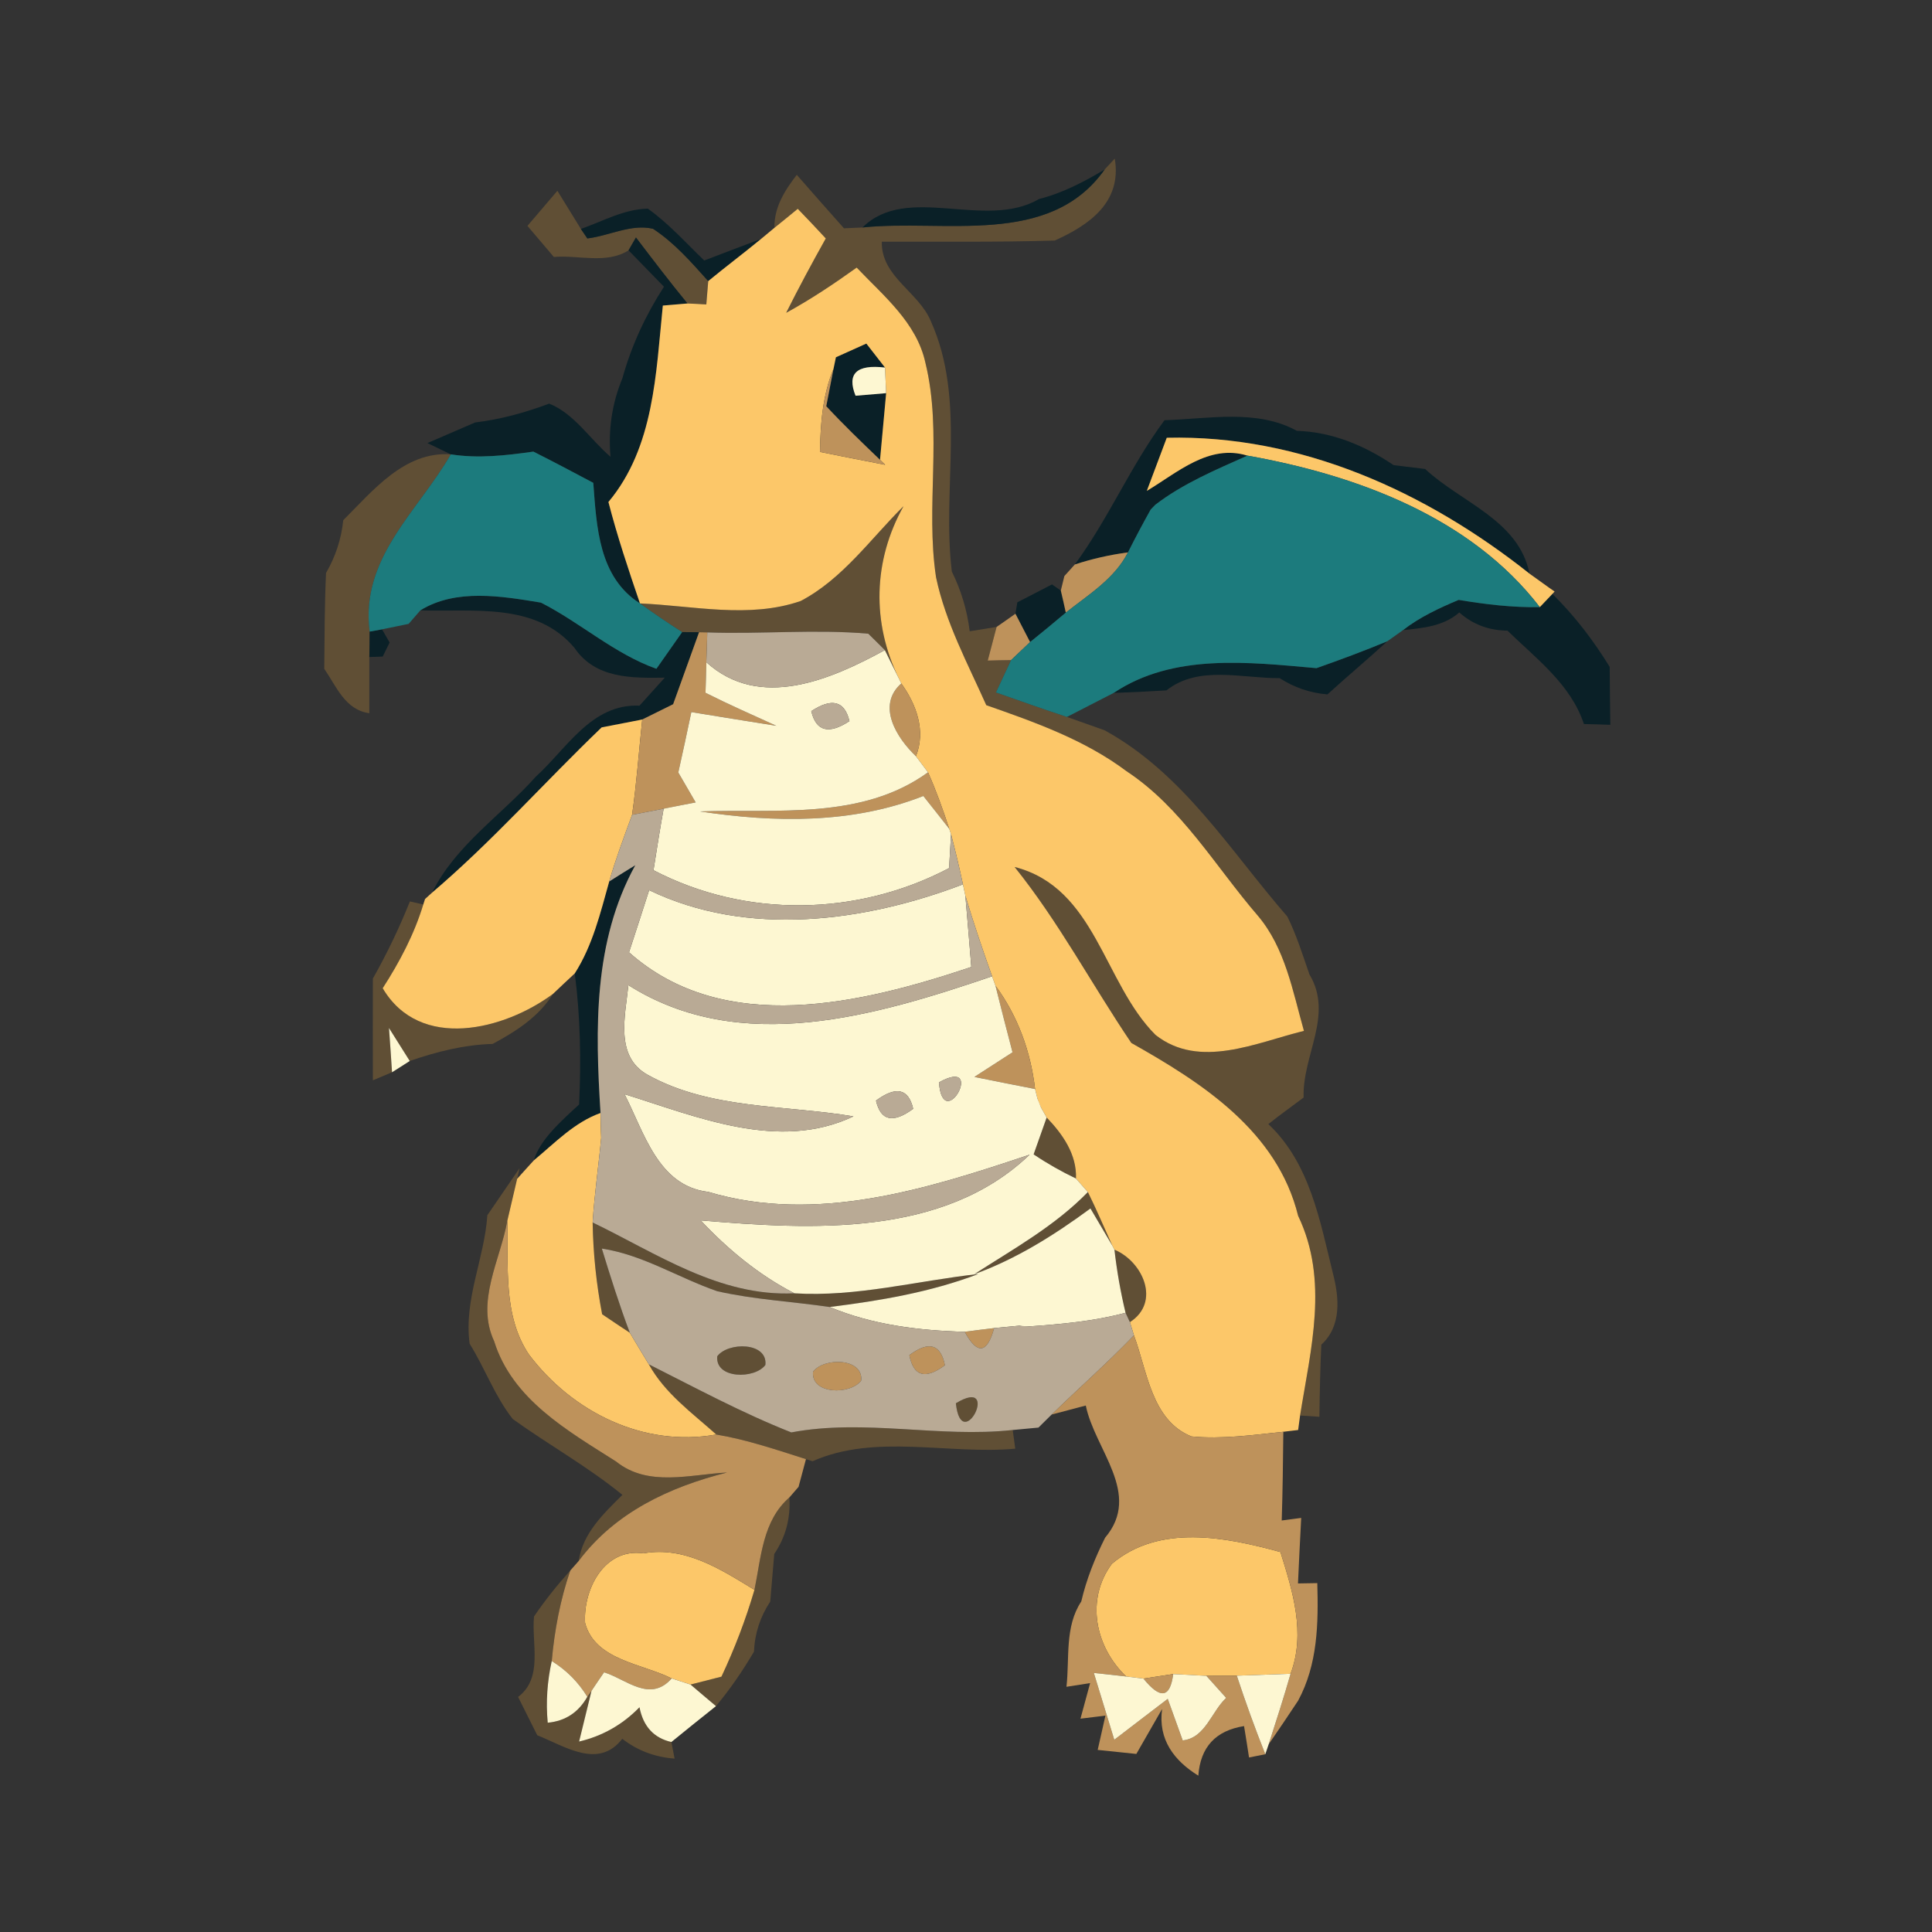 <?xml version="1.0" encoding="UTF-8" ?>
<!DOCTYPE svg PUBLIC "-//W3C//DTD SVG 1.1//EN" "http://www.w3.org/Graphics/SVG/1.1/DTD/svg11.dtd">
<svg width="120pt" height="120pt" viewBox="0 0 120 120" version="1.1" xmlns="http://www.w3.org/2000/svg">
<rect x="0" y="0" width="120" height="120" fill="#333333" stroke="none"/>
<g id="#604f35ff">
<path fill="#604f35" opacity="1.00" d=" M 48.10 14.15 C 48.08 12.87 48.74 11.83 49.49 10.86 C 50.46 11.97 51.44 13.08 52.42 14.18 C 52.71 14.17 53.29 14.14 53.57 14.13 C 58.61 13.59 65.18 15.39 68.61 10.53 L 69.24 9.85 C 69.70 12.57 67.63 13.99 65.51 14.94 C 61.93 15.05 58.35 15.00 54.77 15.01 C 54.72 17.19 57.07 18.13 57.82 19.96 C 60.02 24.86 58.49 30.33 59.12 35.50 C 59.70 36.67 60.07 37.91 60.23 39.21 C 60.65 39.14 61.48 39.01 61.90 38.94 C 61.76 39.46 61.49 40.51 61.35 41.03 C 61.71 41.02 62.44 41.00 62.80 41.00 C 62.56 41.50 62.10 42.51 61.86 43.01 C 63.33 43.52 64.79 44.05 66.27 44.53 C 66.85 44.74 68.03 45.15 68.61 45.36 C 73.52 48.06 76.40 52.84 79.96 56.93 C 80.53 58.08 80.91 59.31 81.33 60.52 C 82.85 63.05 80.88 65.54 80.97 68.17 C 80.24 68.72 79.49 69.25 78.78 69.82 C 81.36 72.25 81.98 75.81 82.79 79.09 C 83.18 80.59 83.34 82.36 82.07 83.52 C 82.00 85.01 81.97 86.50 81.95 88.00 L 80.75 87.92 C 81.41 83.79 82.55 79.52 80.63 75.52 C 79.33 70.25 74.67 67.26 70.27 64.78 C 67.82 61.16 65.77 57.27 63.02 53.85 C 68.06 55.14 68.53 61.04 71.77 64.28 C 74.51 66.44 78.04 64.75 80.99 64.03 C 80.29 61.56 79.83 58.89 78.13 56.88 C 75.49 53.82 73.41 50.17 69.97 47.90 C 67.37 45.95 64.29 44.86 61.26 43.80 C 60.10 41.20 58.73 38.66 58.14 35.86 C 57.47 31.45 58.55 26.91 57.48 22.54 C 56.94 20.04 54.88 18.38 53.21 16.62 C 51.80 17.63 50.35 18.60 48.83 19.43 C 49.61 17.87 50.44 16.33 51.29 14.81 C 50.72 14.19 50.14 13.58 49.55 12.97 C 49.19 13.27 48.46 13.86 48.10 14.15 M 76.38 66.47 C 76.64 66.73 76.64 66.73 76.38 66.47 Z" />
<path fill="#604f35" opacity="1.00" d=" M 32.76 14.03 C 33.38 13.31 34.00 12.58 34.62 11.85 C 34.98 12.44 35.71 13.62 36.08 14.22 L 36.48 14.81 C 37.84 14.65 39.20 13.89 40.56 14.21 C 41.89 15.08 42.94 16.29 43.99 17.46 C 43.96 17.82 43.90 18.55 43.87 18.91 C 43.58 18.89 42.99 18.86 42.70 18.85 C 41.60 17.51 40.55 16.13 39.50 14.75 L 39.04 15.55 C 37.66 16.42 35.93 15.83 34.40 15.96 C 33.99 15.48 33.17 14.51 32.76 14.03 Z" />
<path fill="#604f35" opacity="1.00" d=" M 21.32 32.31 C 23.16 30.48 25.12 28.02 28.00 28.22 C 25.95 31.78 22.37 34.65 22.96 39.23 C 22.96 39.63 22.95 40.42 22.94 40.81 C 22.94 41.68 22.94 43.43 22.94 44.30 C 21.43 44.09 20.90 42.64 20.14 41.54 C 20.16 39.56 20.16 37.57 20.25 35.59 C 20.84 34.57 21.20 33.48 21.32 32.31 Z" />
<path fill="#604f35" opacity="1.00" d=" M 49.73 37.33 C 52.34 35.96 54.07 33.47 56.12 31.44 C 54.23 34.81 54.13 38.69 55.84 42.16 C 55.62 41.71 55.18 40.83 54.96 40.38 C 54.71 40.13 54.19 39.61 53.93 39.36 C 50.61 39.07 47.26 39.40 43.93 39.28 L 43.42 39.27 L 42.37 39.26 C 41.48 38.69 40.61 38.10 39.75 37.48 C 43.06 37.62 46.52 38.44 49.73 37.33 Z" />
<path fill="#604f35" opacity="1.00" d=" M 40.21 34.31 C 40.74 34.78 40.74 34.78 40.21 34.31 Z" />
<path fill="#604f35" opacity="1.00" d=" M 44.23 34.36 C 44.78 34.79 44.78 34.79 44.23 34.36 Z" />
<path fill="#604f35" opacity="1.00" d=" M 25.46 55.99 L 26.29 56.18 C 25.73 58.03 24.82 59.75 23.77 61.38 C 26.08 65.30 31.32 63.98 34.35 61.73 C 33.46 63.16 32.05 64.06 30.60 64.84 C 28.83 64.89 27.12 65.32 25.45 65.90 C 25.13 65.39 24.48 64.36 24.16 63.85 C 24.21 64.54 24.31 65.91 24.35 66.60 L 23.16 67.10 C 23.16 64.99 23.15 62.89 23.16 60.78 C 24.03 59.24 24.80 57.64 25.46 55.99 Z" />
<path fill="#604f35" opacity="1.00" d=" M 37.32 70.14 C 37.33 70.28 37.34 70.54 37.34 70.67 L 37.32 70.14 Z" />
<path fill="#604f35" opacity="1.00" d=" M 65.01 69.41 C 66.00 70.44 66.89 71.70 66.83 73.20 C 65.91 72.76 65.03 72.26 64.20 71.70 C 64.40 71.13 64.81 69.99 65.01 69.41 Z" />
<path fill="#604f35" opacity="1.00" d=" M 32.27 72.56 L 32.12 73.22 C 31.97 73.87 31.66 75.18 31.51 75.83 C 31.07 78.28 29.54 80.84 30.69 83.30 C 31.82 86.93 35.27 88.87 38.27 90.78 C 40.26 92.38 42.86 91.58 45.16 91.46 C 41.58 92.36 38.20 93.94 35.94 96.96 C 36.20 95.23 37.48 94.02 38.66 92.85 C 36.52 91.10 34.09 89.75 31.85 88.14 C 30.73 86.72 30.12 84.98 29.17 83.46 C 28.80 80.71 30.09 78.18 30.27 75.48 C 30.77 74.75 31.77 73.29 32.27 72.56 Z" />
<path fill="#604f35" opacity="1.00" d=" M 67.57 74.04 C 68.11 75.13 68.58 76.25 69.09 77.37 C 68.75 76.79 68.07 75.64 67.73 75.06 C 65.49 76.71 63.12 78.20 60.50 79.15 C 62.95 77.57 65.52 76.15 67.57 74.04 Z" />
<path fill="#604f35" opacity="1.00" d=" M 36.81 75.93 C 40.80 77.86 44.69 80.55 49.34 80.33 C 53.19 80.57 56.96 79.55 60.77 79.13 C 57.80 80.26 54.67 80.79 51.53 81.18 C 49.21 80.84 46.84 80.72 44.55 80.20 C 42.14 79.37 39.94 77.94 37.38 77.55 C 37.92 79.31 38.47 81.06 39.12 82.78 C 38.69 82.50 37.83 81.92 37.40 81.63 C 37.04 79.75 36.84 77.84 36.81 75.93 Z" />
<path fill="#604f35" opacity="1.00" d=" M 69.22 77.62 C 70.99 78.36 72.11 80.88 70.18 82.12 L 69.91 81.54 C 69.60 80.25 69.37 78.94 69.22 77.62 Z" />
<path fill="#604f35" opacity="1.00" d=" M 44.55 84.24 C 45.22 83.34 47.69 83.35 47.54 84.78 C 46.88 85.67 44.41 85.66 44.55 84.24 Z" />
<path fill="#604f35" opacity="1.00" d=" M 40.30 84.74 C 43.22 86.21 46.11 87.77 49.15 88.97 C 53.71 88.11 58.32 89.32 62.90 88.82 L 63.06 89.98 C 58.90 90.36 54.36 89.03 50.47 90.76 L 50.06 90.63 C 48.23 90.05 46.40 89.42 44.49 89.10 C 42.99 87.76 41.29 86.54 40.30 84.74 Z" />
<path fill="#604f35" opacity="1.00" d=" M 63.28 86.28 C 63.77 86.79 63.77 86.79 63.28 86.28 Z" />
<path fill="#604f35" opacity="1.00" d=" M 59.37 87.16 C 62.23 85.42 59.73 90.47 59.37 87.16 Z" />
<path fill="#604f35" opacity="1.00" d=" M 46.86 98.75 C 47.28 96.73 47.36 94.46 49.03 93.01 C 49.11 94.30 48.80 95.47 48.09 96.52 C 48.01 97.50 47.92 98.49 47.84 99.48 C 47.22 100.41 46.88 101.45 46.83 102.59 C 46.13 103.77 45.36 104.91 44.47 105.97 C 44.07 105.63 43.28 104.97 42.89 104.63 C 43.37 104.51 44.33 104.26 44.81 104.14 C 45.63 102.40 46.32 100.59 46.86 98.75 Z" />
<path fill="#604f35" opacity="1.00" d=" M 33.17 100.40 C 33.85 99.40 34.61 98.45 35.42 97.55 C 34.80 99.37 34.44 101.26 34.27 103.17 C 33.99 104.44 33.90 105.71 34.02 107.00 C 35.11 106.90 35.93 106.36 36.48 105.39 L 36.74 105.02 C 36.55 105.81 36.16 107.38 35.97 108.17 C 37.41 107.83 38.66 107.13 39.72 106.04 C 39.95 107.23 40.61 107.95 41.70 108.20 L 41.90 109.23 C 40.68 109.14 39.59 108.73 38.65 108.00 C 37.17 109.92 35.07 108.45 33.37 107.78 C 32.97 106.98 32.58 106.19 32.18 105.40 C 33.76 104.21 33.00 102.07 33.17 100.40 Z" />
</g>
<g id="#0a2027ff">
<path fill="#0a2027" opacity="1.00" d=" M 64.54 12.36 C 66.00 11.99 67.32 11.30 68.61 10.53 C 65.18 15.39 58.61 13.59 53.57 14.13 C 56.34 11.37 61.18 14.32 64.54 12.36 Z" />
<path fill="#0a2027" opacity="1.00" d=" M 36.08 14.22 C 37.45 13.74 38.75 12.99 40.24 12.96 C 41.54 13.89 42.60 15.08 43.74 16.18 C 44.62 15.84 46.39 15.17 47.27 14.84 C 46.19 15.73 45.07 16.57 43.99 17.46 C 42.94 16.29 41.89 15.08 40.56 14.21 C 39.20 13.89 37.84 14.65 36.48 14.81 L 36.08 14.22 Z" />
<path fill="#0a2027" opacity="1.00" d=" M 39.50 14.75 C 40.55 16.13 41.60 17.51 42.70 18.85 L 41.17 18.98 C 40.74 23.18 40.64 27.77 37.79 31.18 C 38.34 33.31 39.04 35.40 39.75 37.48 C 37.18 35.84 37.06 32.73 36.85 29.99 C 35.61 29.33 34.38 28.68 33.13 28.05 C 31.43 28.29 29.71 28.49 28.00 28.22 L 26.55 27.52 C 27.29 27.20 28.77 26.56 29.51 26.24 C 31.09 26.05 32.62 25.63 34.11 25.07 C 35.67 25.69 36.66 27.30 37.92 28.37 C 37.77 26.66 38.02 25.04 38.66 23.49 C 39.22 21.47 40.10 19.57 41.24 17.81 C 40.69 17.24 39.59 16.11 39.04 15.55 L 39.50 14.75 Z" />
<path fill="#0a2027" opacity="1.00" d=" M 51.92 22.19 C 52.39 21.98 53.34 21.55 53.81 21.34 C 54.10 21.71 54.68 22.46 54.97 22.83 C 53.20 22.62 52.59 23.21 53.14 24.58 C 53.62 24.54 54.57 24.46 55.04 24.42 C 54.95 25.46 54.75 27.53 54.66 28.56 C 53.52 27.47 52.39 26.38 51.32 25.23 C 51.43 24.65 51.66 23.49 51.77 22.91 L 51.92 22.19 Z" />
<path fill="#0a2027" opacity="1.00" d=" M 72.33 26.10 C 75.05 26.02 78.06 25.39 80.55 26.76 C 82.75 26.83 84.75 27.67 86.56 28.89 C 87.05 28.95 88.03 29.07 88.52 29.13 C 90.74 31.21 94.34 32.30 95.00 35.63 C 88.59 30.54 80.79 26.99 72.47 27.19 C 72.16 28.01 71.54 29.66 71.23 30.49 C 73.13 29.36 75.08 27.56 77.48 28.30 C 75.51 29.18 73.48 30.03 71.76 31.35 C 71.69 31.43 71.54 31.57 71.47 31.65 C 70.98 32.53 70.51 33.41 70.06 34.31 C 68.93 34.46 67.83 34.71 66.76 35.06 C 68.85 32.22 70.24 28.91 72.33 26.10 Z" />
<path fill="#0a2027" opacity="1.00" d=" M 65.34 36.30 L 65.89 36.68 C 65.97 37.02 66.13 37.71 66.20 38.05 C 65.47 38.67 64.72 39.28 63.98 39.88 C 63.75 39.44 63.30 38.56 63.07 38.12 L 63.19 37.41 C 63.73 37.13 64.80 36.58 65.34 36.30 Z" />
<path fill="#0a2027" opacity="1.00" d=" M 96.24 36.52 C 96.32 36.57 96.48 36.69 96.56 36.74 C 96.48 36.69 96.32 36.57 96.24 36.52 Z" />
<path fill="#0a2027" opacity="1.00" d=" M 26.11 37.91 C 28.32 36.54 31.17 37.03 33.60 37.43 C 36.06 38.68 38.14 40.60 40.77 41.54 C 41.17 40.97 41.97 39.83 42.37 39.26 L 43.42 39.27 C 42.89 40.76 42.34 42.25 41.81 43.74 C 41.33 43.98 40.37 44.45 39.89 44.69 C 39.26 44.81 38.00 45.06 37.37 45.18 C 33.83 48.57 30.58 52.26 26.84 55.44 C 28.30 52.49 31.14 50.64 33.28 48.24 C 35.22 46.48 36.74 43.70 39.72 43.83 C 40.11 43.40 40.90 42.52 41.29 42.09 C 39.21 42.12 36.98 42.15 35.68 40.24 C 33.28 37.39 29.40 38.02 26.11 37.91 Z" />
<path fill="#0a2027" opacity="1.00" d=" M 87.14 39.14 C 88.18 38.33 89.39 37.77 90.60 37.26 C 92.27 37.54 93.95 37.74 95.64 37.71 C 95.84 37.50 96.22 37.10 96.42 36.89 C 97.80 38.24 98.97 39.78 99.98 41.42 C 99.99 42.62 100.00 43.82 100.02 45.02 C 99.61 45.00 98.79 44.98 98.38 44.97 C 97.56 42.50 95.42 40.91 93.63 39.17 C 92.47 39.16 91.47 38.78 90.64 38.04 C 89.66 38.90 88.38 39.01 87.14 39.14 Z" />
<path fill="#0a2027" opacity="1.00" d=" M 22.96 39.23 L 23.73 39.09 L 24.20 39.91 L 23.77 40.78 L 22.94 40.81 C 22.95 40.42 22.96 39.63 22.96 39.23 Z" />
<path fill="#0a2027" opacity="1.00" d=" M 81.77 41.50 C 83.25 40.98 84.72 40.43 86.17 39.83 C 84.95 40.95 83.68 42.01 82.45 43.13 C 81.37 43.04 80.38 42.70 79.48 42.12 C 77.15 42.14 74.45 41.30 72.45 42.88 C 71.35 42.95 70.26 43.00 69.17 43.04 C 72.88 40.56 77.56 41.13 81.77 41.50 Z" />
<path fill="#0a2027" opacity="1.00" d=" M 37.84 54.75 C 38.24 54.49 39.05 53.99 39.46 53.74 C 36.85 58.48 36.97 63.90 37.30 69.13 C 35.67 69.71 34.47 70.99 33.16 72.07 C 33.52 70.80 34.89 69.60 35.97 68.60 C 36.10 65.88 36.05 63.16 35.70 60.46 C 36.81 58.72 37.29 56.71 37.84 54.75 Z" />
</g>
<g id="#fcc769ff">
<path fill="#fcc769" opacity="1.00" d=" M 49.55 12.97 C 50.14 13.58 50.72 14.19 51.29 14.81 C 50.44 16.33 49.61 17.87 48.83 19.43 C 50.35 18.60 51.80 17.63 53.21 16.62 C 54.88 18.38 56.94 20.04 57.48 22.54 C 58.55 26.91 57.47 31.45 58.14 35.86 C 58.73 38.66 60.10 41.20 61.26 43.80 C 64.29 44.86 67.37 45.95 69.97 47.90 C 73.41 50.17 75.49 53.82 78.13 56.88 C 79.83 58.89 80.29 61.56 80.99 64.03 C 78.04 64.75 74.51 66.44 71.77 64.28 C 68.53 61.04 68.06 55.14 63.02 53.85 C 65.77 57.27 67.82 61.16 70.27 64.78 C 74.67 67.26 79.33 70.25 80.63 75.52 C 82.55 79.52 81.41 83.79 80.75 87.92 L 80.63 88.82 L 79.71 88.93 C 77.82 89.13 75.91 89.40 74.00 89.22 C 71.51 88.21 71.26 85.15 70.43 82.94 L 70.18 82.12 C 72.11 80.88 70.99 78.36 69.22 77.62 L 69.09 77.37 C 68.58 76.25 68.11 75.13 67.57 74.04 L 66.83 73.20 C 66.89 71.70 66.00 70.44 65.01 69.41 L 64.66 68.79 L 64.52 68.49 L 64.44 68.24 L 64.29 67.64 C 64.02 65.31 63.22 63.11 61.83 61.22 L 61.62 60.64 C 61.03 58.98 60.46 57.31 59.96 55.63 L 59.81 54.93 C 59.59 53.89 59.34 52.85 59.07 51.81 L 58.96 51.48 C 58.57 50.29 58.15 49.11 57.64 47.97 L 56.89 46.97 C 57.52 45.40 56.92 43.75 55.98 42.45 L 55.84 42.16 C 54.13 38.69 54.23 34.81 56.12 31.44 C 54.07 33.47 52.34 35.96 49.73 37.33 C 46.52 38.44 43.06 37.62 39.75 37.48 C 39.04 35.40 38.34 33.31 37.79 31.18 C 40.64 27.77 40.74 23.18 41.17 18.98 L 42.70 18.85 C 42.99 18.86 43.58 18.89 43.87 18.91 C 43.90 18.55 43.96 17.82 43.99 17.46 C 45.07 16.57 46.19 15.73 47.27 14.84 C 47.48 14.67 47.89 14.33 48.10 14.15 C 48.46 13.86 49.19 13.27 49.55 12.97 M 51.92 22.19 L 51.77 22.91 C 51.09 24.55 50.96 26.31 50.93 28.07 C 52.28 28.34 53.63 28.61 54.98 28.87 L 54.66 28.56 C 54.75 27.53 54.95 25.46 55.04 24.42 C 55.02 24.02 54.99 23.23 54.97 22.83 C 54.68 22.46 54.10 21.71 53.81 21.34 C 53.34 21.55 52.39 21.98 51.92 22.19 M 40.21 34.31 C 40.74 34.78 40.74 34.78 40.21 34.31 M 44.23 34.36 C 44.78 34.79 44.78 34.79 44.23 34.36 Z" />
<path fill="#fcc769" opacity="1.00" d=" M 72.47 27.19 C 80.79 26.99 88.59 30.54 95.00 35.63 C 95.31 35.85 95.93 36.30 96.24 36.52 C 96.32 36.57 96.48 36.69 96.56 36.74 L 96.42 36.89 C 96.22 37.10 95.84 37.50 95.64 37.71 C 91.33 32.10 84.22 29.50 77.48 28.30 C 75.08 27.56 73.13 29.36 71.23 30.49 C 71.54 29.66 72.16 28.01 72.47 27.19 Z" />
<path fill="#fcc769" opacity="1.00" d=" M 37.37 45.18 C 38.00 45.06 39.26 44.81 39.89 44.69 C 39.68 46.67 39.54 48.65 39.26 50.61 C 38.76 51.98 38.24 53.35 37.84 54.75 C 37.29 56.71 36.81 58.72 35.70 60.46 C 35.36 60.77 34.69 61.41 34.35 61.73 C 31.32 63.98 26.08 65.30 23.77 61.38 C 24.82 59.75 25.73 58.03 26.29 56.18 L 26.40 55.84 L 26.84 55.44 C 30.58 52.26 33.83 48.57 37.37 45.18 Z" />
<path fill="#fcc769" opacity="1.00" d=" M 33.16 72.07 C 34.47 70.99 35.67 69.71 37.30 69.13 L 37.32 70.14 L 37.34 70.67 C 37.18 72.42 36.92 74.17 36.81 75.93 C 36.84 77.84 37.04 79.75 37.40 81.63 C 37.83 81.92 38.69 82.50 39.12 82.78 C 39.51 83.43 39.90 84.09 40.30 84.74 C 41.29 86.54 42.99 87.76 44.49 89.10 C 39.97 89.91 35.56 87.71 32.86 84.14 C 31.22 81.71 31.59 78.61 31.51 75.83 C 31.66 75.18 31.97 73.87 32.12 73.22 C 32.38 72.93 32.90 72.35 33.16 72.07 Z" />
<path fill="#fcc769" opacity="1.00" d=" M 69.06 97.13 C 72.02 94.64 76.13 95.47 79.53 96.40 C 80.29 98.84 81.11 101.43 80.16 103.96 C 79.32 103.99 77.66 104.05 76.82 104.08 C 76.35 104.08 75.40 104.09 74.93 104.09 C 74.41 104.06 73.39 104.00 72.87 103.98 C 72.41 104.05 71.49 104.19 71.02 104.26 L 69.95 104.13 C 68.03 102.30 67.41 99.36 69.06 97.13 Z" />
<path fill="#fcc769" opacity="1.00" d=" M 36.34 100.80 C 36.22 98.72 37.53 96.13 39.97 96.48 C 42.54 96.02 44.78 97.48 46.86 98.75 C 46.32 100.59 45.63 102.40 44.81 104.14 C 44.33 104.26 43.37 104.51 42.89 104.63 C 42.60 104.54 42.01 104.34 41.72 104.25 C 39.89 103.33 36.95 103.12 36.34 100.80 Z" />
</g>
<g id="#be925bff">
<path fill="#be925b" opacity="1.00" d=" M 50.93 28.07 C 50.96 26.31 51.09 24.55 51.77 22.91 C 51.66 23.49 51.43 24.65 51.32 25.23 C 52.39 26.38 53.52 27.47 54.66 28.56 L 54.98 28.87 C 53.63 28.61 52.28 28.34 50.93 28.07 Z" />
<path fill="#be925b" opacity="1.00" d=" M 71.47 31.65 C 71.54 31.57 71.69 31.43 71.76 31.35 L 71.47 31.65 Z" />
<path fill="#be925b" opacity="1.00" d=" M 66.76 35.06 C 67.83 34.71 68.93 34.46 70.06 34.31 C 69.23 35.95 67.60 36.94 66.20 38.05 C 66.13 37.71 65.97 37.02 65.89 36.68 L 66.11 35.78 L 66.76 35.06 Z" />
<path fill="#be925b" opacity="1.00" d=" M 63.07 38.12 C 63.30 38.56 63.75 39.44 63.98 39.88 C 63.68 40.16 63.09 40.72 62.80 41.00 C 62.44 41.00 61.71 41.02 61.35 41.03 C 61.49 40.51 61.76 39.46 61.90 38.94 C 62.19 38.74 62.78 38.33 63.07 38.12 Z" />
<path fill="#be925b" opacity="1.00" d=" M 43.42 39.27 L 43.93 39.28 C 43.92 39.74 43.89 40.67 43.87 41.13 C 43.86 41.61 43.84 42.56 43.82 43.03 C 45.27 43.76 46.75 44.41 48.22 45.08 C 46.46 44.80 44.70 44.52 42.94 44.23 C 42.68 45.48 42.41 46.73 42.13 47.98 C 42.40 48.45 42.94 49.37 43.21 49.84 C 42.72 49.93 41.72 50.13 41.22 50.23 C 40.73 50.32 39.75 50.52 39.26 50.61 C 39.54 48.65 39.68 46.67 39.89 44.69 C 40.37 44.45 41.33 43.98 41.81 43.74 C 42.34 42.25 42.89 40.76 43.42 39.27 Z" />
<path fill="#be925b" opacity="1.00" d=" M 56.89 46.97 C 55.71 45.85 54.42 43.83 55.98 42.45 C 56.92 43.75 57.52 45.40 56.89 46.97 Z" />
<path fill="#be925b" opacity="1.00" d=" M 57.64 47.97 C 58.15 49.11 58.57 50.29 58.96 51.48 C 58.56 50.97 57.76 49.95 57.35 49.44 C 52.94 51.18 48.10 51.10 43.48 50.40 C 48.25 50.23 53.53 50.95 57.64 47.97 Z" />
<path fill="#be925b" opacity="1.00" d=" M 61.83 61.22 C 63.22 63.11 64.02 65.31 64.29 67.64 C 63.34 67.46 61.46 67.08 60.52 66.89 C 61.31 66.38 62.10 65.87 62.89 65.36 C 62.53 63.98 62.17 62.60 61.83 61.22 Z" />
<path fill="#be925b" opacity="1.00" d=" M 64.44 68.24 L 64.52 68.49 L 64.66 68.79 C 64.60 68.65 64.49 68.37 64.44 68.24 Z" />
<path fill="#be925b" opacity="1.00" d=" M 30.69 83.30 C 29.54 80.84 31.07 78.28 31.51 75.83 C 31.59 78.61 31.22 81.71 32.86 84.14 C 35.56 87.71 39.97 89.91 44.49 89.10 C 46.40 89.42 48.23 90.05 50.06 90.63 C 49.95 91.06 49.71 91.92 49.60 92.35 L 49.03 93.01 C 47.36 94.46 47.28 96.73 46.86 98.75 C 44.78 97.48 42.54 96.02 39.97 96.48 C 37.53 96.13 36.22 98.72 36.34 100.80 C 36.95 103.12 39.89 103.33 41.72 104.25 C 40.37 105.78 38.90 104.30 37.52 103.87 C 37.32 104.16 36.93 104.73 36.74 105.02 L 36.48 105.39 C 35.92 104.48 35.19 103.74 34.27 103.17 C 34.44 101.26 34.80 99.37 35.42 97.55 C 35.55 97.40 35.81 97.11 35.94 96.96 C 38.20 93.94 41.58 92.36 45.16 91.46 C 42.86 91.58 40.26 92.38 38.27 90.78 C 35.27 88.87 31.82 86.93 30.69 83.30 Z" />
<path fill="#be925b" opacity="1.00" d=" M 67.24 79.34 C 67.70 79.81 67.70 79.81 67.24 79.34 Z" />
<path fill="#be925b" opacity="1.00" d=" M 65.43 81.26 C 65.86 81.68 65.86 81.68 65.43 81.26 Z" />
<path fill="#be925b" opacity="1.00" d=" M 63.32 82.34 L 63.62 82.39 L 63.85 82.39 C 63.71 82.38 63.45 82.35 63.32 82.34 Z" />
<path fill="#be925b" opacity="1.00" d=" M 59.92 82.72 C 60.37 82.66 61.29 82.54 61.75 82.49 C 61.31 84.08 60.70 84.16 59.92 82.72 Z" />
<path fill="#be925b" opacity="1.00" d=" M 70.43 82.94 C 71.26 85.15 71.51 88.21 74.00 89.22 C 75.91 89.40 77.82 89.13 79.71 88.93 C 79.69 90.76 79.67 92.60 79.61 94.44 L 80.82 94.28 C 80.75 95.64 80.68 96.99 80.62 98.35 L 81.82 98.33 C 81.89 100.83 81.85 103.37 80.63 105.63 C 80.03 106.54 79.42 107.44 78.80 108.34 C 79.27 106.88 79.74 105.43 80.16 103.96 C 81.11 101.43 80.29 98.84 79.53 96.40 C 76.13 95.47 72.02 94.64 69.06 97.13 C 67.41 99.36 68.03 102.30 69.95 104.13 C 69.45 104.07 68.44 103.96 67.94 103.91 C 68.36 105.29 68.79 106.68 69.21 108.06 C 70.31 107.21 71.42 106.37 72.53 105.52 C 72.76 106.16 73.23 107.45 73.46 108.10 C 74.87 107.95 75.25 106.30 76.16 105.46 C 75.85 105.12 75.23 104.43 74.93 104.09 C 75.40 104.09 76.35 104.08 76.82 104.08 C 77.36 105.72 77.95 107.35 78.59 108.96 L 77.58 109.16 C 77.51 108.68 77.35 107.70 77.27 107.21 C 75.51 107.49 74.56 108.51 74.43 110.29 C 72.93 109.36 71.92 108.05 72.18 106.15 C 71.78 106.85 70.98 108.24 70.58 108.94 C 69.98 108.88 68.78 108.75 68.18 108.69 C 68.30 108.16 68.54 107.10 68.66 106.56 L 67.11 106.75 C 67.26 106.20 67.56 105.09 67.71 104.54 L 66.24 104.77 C 66.44 103.00 66.12 101.04 67.16 99.47 C 67.48 98.09 68.01 96.77 68.64 95.51 C 70.95 92.78 68.00 90.05 67.44 87.30 C 66.91 87.44 65.85 87.72 65.32 87.86 C 67.01 86.21 68.79 84.65 70.43 82.94 Z" />
<path fill="#be925b" opacity="1.00" d=" M 56.48 84.17 C 57.69 83.27 58.43 83.48 58.69 84.80 C 57.47 85.70 56.74 85.49 56.48 84.17 Z" />
<path fill="#be925b" opacity="1.00" d=" M 50.50 85.20 C 51.17 84.30 53.63 84.33 53.49 85.75 C 52.82 86.65 50.36 86.62 50.50 85.20 Z" />
<path fill="#be925b" opacity="1.00" d=" M 71.02 104.26 C 71.49 104.19 72.41 104.05 72.87 103.98 C 72.68 105.47 72.07 105.56 71.02 104.26 Z" />
</g>
<g id="#fdf7d2ff">
<path fill="#fdf7d2" opacity="1.00" d=" M 53.14 24.58 C 52.59 23.21 53.20 22.62 54.97 22.83 C 54.99 23.23 55.02 24.02 55.04 24.42 C 54.57 24.46 53.62 24.54 53.14 24.58 Z" />
<path fill="#fdf7d2" opacity="1.00" d=" M 43.87 41.13 C 47.19 44.14 51.60 42.21 54.96 40.38 C 55.18 40.83 55.62 41.71 55.84 42.16 L 55.98 42.45 C 54.42 43.83 55.71 45.85 56.89 46.97 L 57.64 47.97 C 53.53 50.95 48.25 50.23 43.48 50.40 C 48.10 51.10 52.94 51.18 57.35 49.44 C 57.76 49.95 58.56 50.97 58.96 51.48 L 59.07 51.81 C 59.04 52.34 58.98 53.40 58.95 53.92 C 53.25 56.92 46.32 57.04 40.59 54.05 C 40.79 52.78 40.99 51.50 41.22 50.23 C 41.72 50.13 42.72 49.93 43.21 49.84 C 42.94 49.37 42.40 48.45 42.13 47.98 C 42.41 46.73 42.68 45.48 42.94 44.23 C 44.70 44.52 46.46 44.80 48.22 45.08 C 46.75 44.41 45.27 43.76 43.82 43.03 C 43.84 42.56 43.86 41.61 43.87 41.13 M 50.39 44.17 C 50.69 45.43 51.48 45.63 52.76 44.79 C 52.46 43.53 51.67 43.33 50.39 44.17 Z" />
<path fill="#fdf7d2" opacity="1.00" d=" M 40.32 55.29 C 46.42 58.23 53.67 57.27 59.81 54.93 L 59.96 55.63 C 60.09 57.11 60.21 58.58 60.33 60.06 C 53.56 62.33 45.00 64.42 39.07 59.15 C 39.49 57.86 39.91 56.58 40.32 55.29 Z" />
<path fill="#fdf7d2" opacity="1.00" d=" M 40.23 66.76 C 38.17 65.62 38.84 63.08 39.03 61.19 C 46.02 65.61 54.43 63.08 61.62 60.64 L 61.83 61.22 C 62.17 62.60 62.53 63.98 62.89 65.36 C 62.10 65.87 61.31 66.38 60.52 66.89 C 61.46 67.08 63.34 67.46 64.29 67.64 L 64.44 68.24 C 64.49 68.37 64.60 68.65 64.66 68.79 L 65.01 69.41 C 64.81 69.99 64.40 71.13 64.20 71.70 C 65.03 72.26 65.91 72.76 66.83 73.20 L 67.57 74.04 C 65.52 76.15 62.95 77.57 60.50 79.15 C 63.12 78.20 65.49 76.71 67.73 75.06 C 68.07 75.64 68.75 76.79 69.09 77.37 L 69.22 77.62 C 69.37 78.94 69.60 80.25 69.91 81.54 C 67.92 82.07 65.88 82.25 63.85 82.39 L 63.62 82.39 L 63.32 82.34 C 62.92 82.38 62.14 82.45 61.75 82.49 C 61.29 82.54 60.37 82.66 59.92 82.72 C 57.06 82.64 54.19 82.29 51.53 81.18 C 54.67 80.79 57.80 80.26 60.77 79.13 C 56.96 79.55 53.19 80.57 49.34 80.33 C 47.13 79.19 45.21 77.60 43.52 75.80 C 50.39 76.38 58.58 76.86 63.95 71.72 C 57.57 73.86 50.70 76.03 43.99 74.03 C 40.86 73.66 40.01 70.32 38.79 67.96 C 43.32 69.37 48.37 71.54 53.01 69.34 C 48.75 68.62 44.12 68.92 40.23 66.76 M 58.32 67.23 C 58.58 70.52 61.28 65.57 58.32 67.23 M 54.41 68.36 C 54.70 69.62 55.47 69.79 56.72 68.87 C 56.43 67.61 55.66 67.44 54.41 68.36 M 67.24 79.34 C 67.70 79.81 67.70 79.81 67.24 79.34 M 65.43 81.26 C 65.86 81.68 65.86 81.68 65.43 81.26 Z" />
<path fill="#fdf7d2" opacity="1.00" d=" M 24.16 63.85 C 24.48 64.36 25.13 65.39 25.45 65.90 C 25.18 66.07 24.63 66.43 24.35 66.60 C 24.31 65.91 24.21 64.54 24.16 63.85 Z" />
<path fill="#fdf7d2" opacity="1.00" d=" M 76.38 66.47 C 76.64 66.73 76.64 66.73 76.38 66.47 Z" />
<path fill="#fdf7d2" opacity="1.00" d=" M 34.27 103.17 C 35.19 103.74 35.92 104.48 36.48 105.39 C 35.93 106.36 35.11 106.90 34.02 107.00 C 33.90 105.71 33.99 104.44 34.27 103.17 Z" />
<path fill="#fdf7d2" opacity="1.00" d=" M 36.74 105.02 C 36.93 104.73 37.32 104.16 37.52 103.87 C 38.90 104.30 40.37 105.78 41.72 104.25 C 42.01 104.34 42.60 104.54 42.89 104.63 C 43.28 104.97 44.07 105.63 44.47 105.97 C 43.54 106.71 42.62 107.45 41.70 108.20 C 40.61 107.95 39.95 107.23 39.72 106.04 C 38.66 107.13 37.41 107.83 35.97 108.17 C 36.16 107.38 36.55 105.81 36.74 105.02 Z" />
<path fill="#fdf7d2" opacity="1.00" d=" M 67.94 103.91 C 68.44 103.96 69.45 104.07 69.95 104.13 L 71.02 104.26 C 72.07 105.56 72.68 105.47 72.87 103.98 C 73.39 104.00 74.41 104.06 74.93 104.09 C 75.23 104.43 75.85 105.12 76.16 105.46 C 75.25 106.30 74.87 107.95 73.46 108.10 C 73.23 107.45 72.76 106.16 72.53 105.52 C 71.42 106.37 70.31 107.21 69.21 108.06 C 68.79 106.68 68.36 105.29 67.94 103.91 Z" />
<path fill="#fdf7d2" opacity="1.00" d=" M 76.82 104.08 C 77.66 104.05 79.32 103.99 80.16 103.96 C 79.74 105.43 79.27 106.88 78.80 108.34 L 78.59 108.96 C 77.95 107.35 77.36 105.72 76.82 104.08 Z" />
</g>
<g id="#1c7b7dff">
<path fill="#1c7b7d" opacity="1.00" d=" M 28.00 28.22 C 29.71 28.49 31.43 28.29 33.13 28.05 C 34.38 28.68 35.61 29.33 36.85 29.99 C 37.06 32.73 37.18 35.84 39.75 37.48 C 40.61 38.10 41.48 38.69 42.37 39.26 C 41.97 39.83 41.17 40.97 40.77 41.54 C 38.14 40.60 36.06 38.68 33.60 37.43 C 31.17 37.03 28.32 36.54 26.11 37.91 L 25.38 38.75 C 24.96 38.84 24.14 39.00 23.73 39.09 L 22.96 39.23 C 22.37 34.65 25.95 31.78 28.00 28.22 Z" />
<path fill="#1c7b7d" opacity="1.00" d=" M 71.76 31.35 C 73.48 30.03 75.51 29.18 77.48 28.30 C 84.22 29.50 91.33 32.10 95.64 37.71 C 93.95 37.74 92.27 37.54 90.60 37.26 C 89.39 37.77 88.18 38.33 87.14 39.14 C 86.90 39.31 86.42 39.65 86.17 39.83 C 84.72 40.43 83.25 40.98 81.77 41.50 C 77.56 41.13 72.88 40.56 69.17 43.04 C 68.44 43.41 66.99 44.16 66.27 44.53 C 64.79 44.05 63.33 43.52 61.86 43.01 C 62.10 42.51 62.56 41.50 62.80 41.00 C 63.09 40.72 63.68 40.16 63.98 39.88 C 64.72 39.28 65.47 38.67 66.20 38.05 C 67.60 36.94 69.23 35.95 70.06 34.31 C 70.51 33.41 70.98 32.53 71.47 31.65 L 71.76 31.35 Z" />
</g>
<g id="#b9aa95ff">
<path fill="#b9aa95" opacity="1.00" d=" M 43.93 39.28 C 47.26 39.40 50.61 39.07 53.93 39.36 C 54.19 39.61 54.71 40.13 54.96 40.38 C 51.60 42.21 47.19 44.14 43.87 41.13 C 43.89 40.67 43.92 39.74 43.93 39.28 Z" />
<path fill="#b9aa95" opacity="1.00" d=" M 50.39 44.17 C 51.67 43.33 52.46 43.53 52.76 44.79 C 51.48 45.63 50.69 45.43 50.39 44.17 Z" />
<path fill="#b9aa95" opacity="1.00" d=" M 39.26 50.61 C 39.75 50.52 40.73 50.32 41.22 50.23 C 40.99 51.50 40.79 52.78 40.59 54.05 C 46.32 57.04 53.25 56.92 58.95 53.92 C 58.98 53.40 59.04 52.34 59.07 51.81 C 59.34 52.85 59.59 53.89 59.81 54.93 C 53.67 57.27 46.42 58.23 40.32 55.29 C 39.91 56.58 39.49 57.86 39.07 59.15 C 45.00 64.42 53.56 62.33 60.33 60.06 C 60.21 58.58 60.09 57.11 59.96 55.63 C 60.46 57.31 61.03 58.98 61.62 60.64 C 54.43 63.08 46.02 65.61 39.03 61.19 C 38.84 63.08 38.17 65.62 40.23 66.76 C 44.12 68.92 48.75 68.62 53.01 69.34 C 48.37 71.54 43.32 69.37 38.79 67.96 C 40.01 70.32 40.86 73.66 43.99 74.03 C 50.70 76.03 57.57 73.86 63.95 71.72 C 58.58 76.86 50.39 76.38 43.52 75.80 C 45.21 77.60 47.13 79.19 49.34 80.33 C 44.69 80.55 40.80 77.86 36.81 75.93 C 36.92 74.17 37.18 72.42 37.34 70.67 C 37.34 70.54 37.33 70.28 37.32 70.14 L 37.30 69.13 C 36.97 63.90 36.85 58.48 39.46 53.74 C 39.05 53.99 38.24 54.49 37.84 54.75 C 38.24 53.35 38.76 51.98 39.26 50.61 Z" />
<path fill="#b9aa95" opacity="1.00" d=" M 58.32 67.23 C 61.28 65.57 58.58 70.52 58.32 67.23 Z" />
<path fill="#b9aa95" opacity="1.00" d=" M 54.41 68.36 C 55.66 67.44 56.43 67.61 56.72 68.87 C 55.47 69.79 54.70 69.62 54.41 68.36 Z" />
<path fill="#b9aa95" opacity="1.00" d=" M 37.38 77.55 C 39.94 77.94 42.14 79.37 44.55 80.20 C 46.84 80.72 49.21 80.84 51.53 81.18 C 54.19 82.29 57.06 82.64 59.92 82.72 C 60.70 84.16 61.31 84.08 61.75 82.49 C 62.14 82.45 62.92 82.38 63.32 82.34 C 63.45 82.35 63.71 82.38 63.85 82.39 C 65.88 82.25 67.92 82.07 69.91 81.54 L 70.18 82.12 L 70.43 82.94 C 68.79 84.65 67.01 86.21 65.32 87.86 L 64.50 88.67 C 64.10 88.71 63.30 88.78 62.90 88.82 C 58.32 89.32 53.71 88.11 49.15 88.97 C 46.11 87.77 43.22 86.21 40.30 84.74 C 39.90 84.09 39.51 83.43 39.12 82.78 C 38.47 81.06 37.92 79.31 37.38 77.55 M 44.55 84.24 C 44.41 85.66 46.88 85.67 47.54 84.78 C 47.69 83.35 45.22 83.34 44.55 84.24 M 56.48 84.17 C 56.74 85.49 57.47 85.70 58.69 84.80 C 58.43 83.48 57.69 83.27 56.48 84.17 M 50.50 85.20 C 50.36 86.62 52.82 86.65 53.49 85.75 C 53.63 84.33 51.17 84.30 50.50 85.20 M 63.28 86.28 C 63.77 86.79 63.77 86.79 63.28 86.28 M 59.37 87.16 C 59.73 90.47 62.23 85.42 59.37 87.16 Z" />
</g>
</svg>
